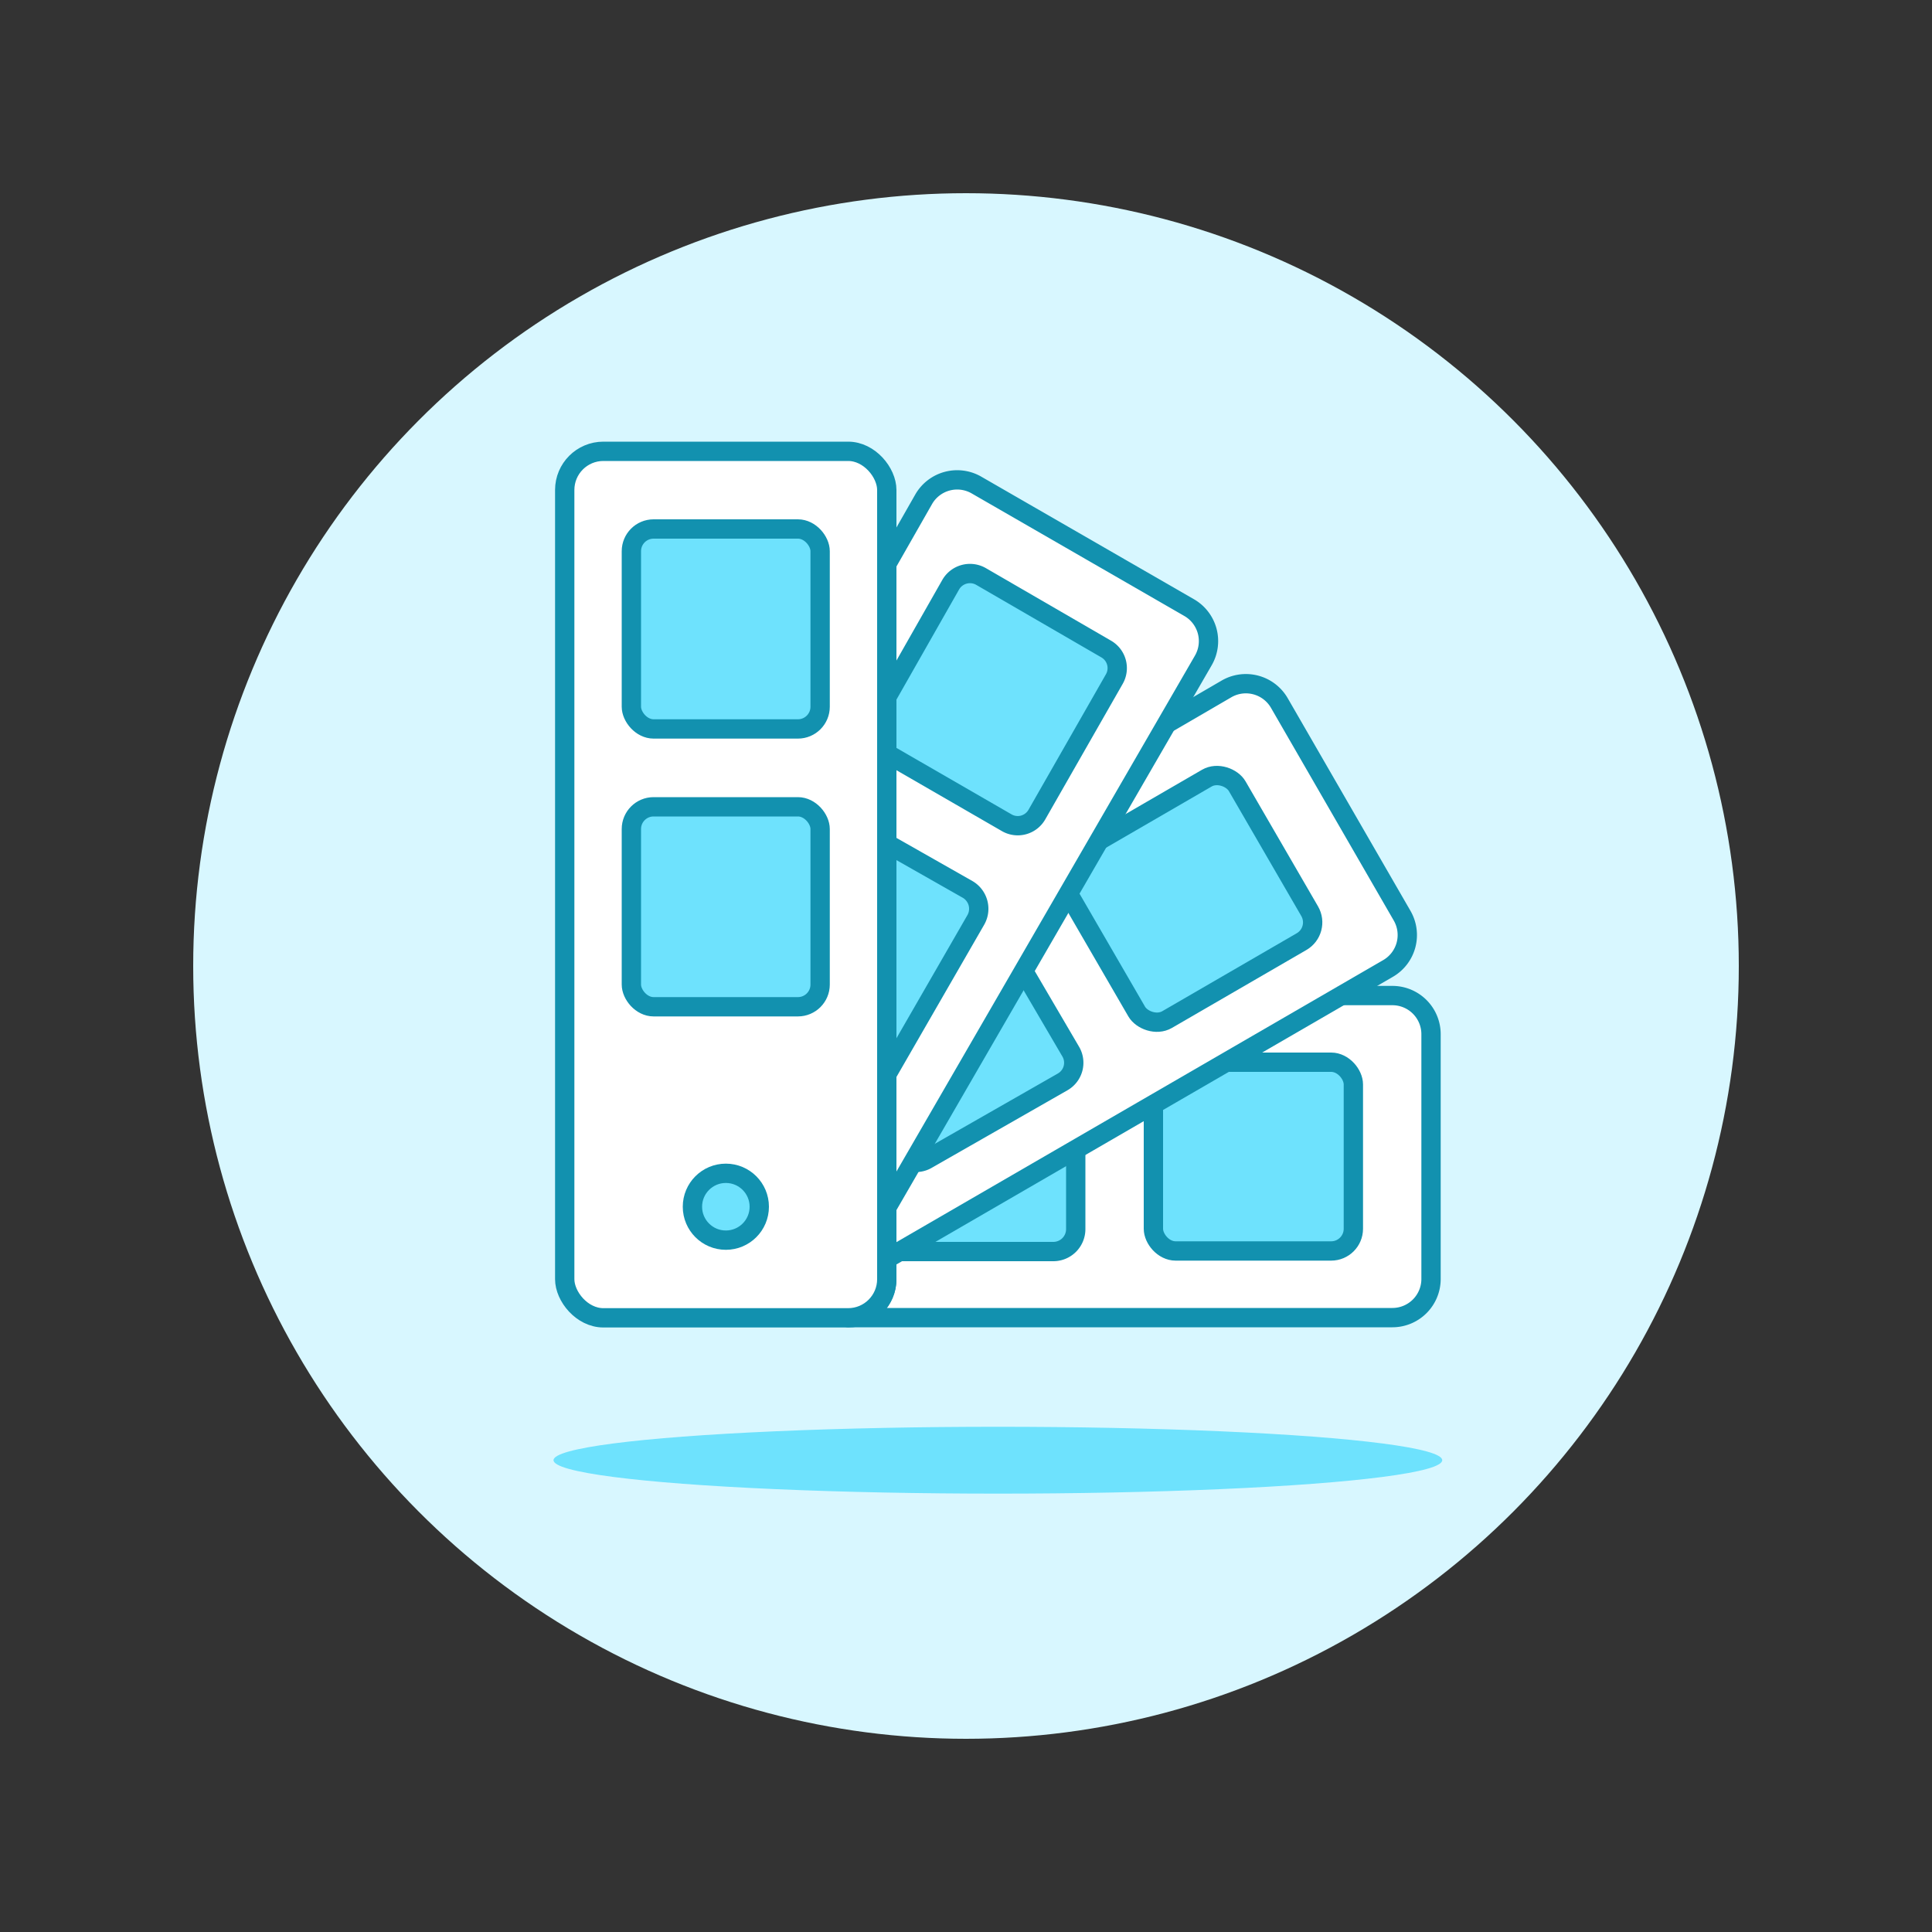 <svg id="Layer_1" data-name="Layer 1" xmlns="http://www.w3.org/2000/svg" width="400" height="400" viewBox="0 0 100 100"><rect x="0" y="0" width="100" height="100" fill="#333333" stroke="none"/><defs><style>.cls-1{fill:#d8f7ff}.cls-2{fill:#fff}.cls-3{fill:none}.cls-3,.cls-5{stroke:#1291af;stroke-linejoin:round}.cls-4,.cls-5{fill:#6ee2fd}</style></defs><title>color-palette</title><circle class="cls-1" cx="50" cy="50" r="40"/><path class="cls-2" d="M72.07 51.53H45.9V66.2a2 2 0 0 1-2 2h28.17a2 2 0 0 0 2-2V53.54a2 2 0 0 0-2-2.01z"/><path class="cls-3" d="M72.07 51.53H45.9V66.2a2 2 0 0 1-2 2h28.17a2 2 0 0 0 2-2V53.54a2 2 0 0 0-2-2.01z"/><rect class="cls-4" x="59.7" y="54.98" width="10.35" height="9.77" rx="1.15" ry="1.15"/><rect class="cls-3" x="59.7" y="54.98" width="10.35" height="9.77" rx="1.15" ry="1.15"/><path class="cls-4" d="M45.9 55v9.78h8.63a1.16 1.16 0 0 0 1.15-1.15v-7.5A1.16 1.16 0 0 0 54.53 55z"/><path class="cls-3" d="M45.9 55v9.78h8.63a1.16 1.16 0 0 0 1.15-1.15v-7.5A1.16 1.16 0 0 0 54.53 55z"/><path class="cls-2" d="M71.84 50.13a2 2 0 0 0 .73-2.74l-6.35-11a2 2 0 0 0-2.74-.73L45.9 45.89v19.27z"/><path class="cls-3" d="M71.84 50.13a2 2 0 0 0 .73-2.74l-6.35-11a2 2 0 0 0-2.74-.73L45.9 45.89v19.27z"/><rect class="cls-4" x="56.26" y="41.64" width="10.35" height="9.78" rx="1.15" ry="1.15" transform="rotate(-30.1 61.426 46.526)"/><rect class="cls-3" x="56.26" y="41.64" width="10.35" height="9.78" rx="1.15" ry="1.15" transform="rotate(-30.1 61.426 46.526)"/><path class="cls-4" d="M50 47.49l-4.1 2.39v8.84l.49.84A1.15 1.15 0 0 0 48 60l7-4a1.14 1.14 0 0 0 .42-1.57l-3.82-6.52a1.15 1.15 0 0 0-1.6-.42z"/><path class="cls-3" d="M50 47.49l-4.1 2.39v8.84l.49.84A1.15 1.15 0 0 0 48 60l7-4a1.14 1.14 0 0 0 .42-1.57l-3.82-6.52a1.15 1.15 0 0 0-1.6-.42z"/><path class="cls-2" d="M62.28 34.19a2 2 0 0 0-.73-2.74l-11-6.34a2 2 0 0 0-2.74.73l-1.91 3.35V62.5z"/><path class="cls-2" d="M45.9 62.39v.11l.77-1.34-.77 1.23z"/><path class="cls-3" d="M62.28 34.19a2 2 0 0 0-.73-2.74l-11-6.34a2 2 0 0 0-2.74.73l-1.91 3.35V62.5z"/><path class="cls-4" d="M45.9 36.08V39l6.2 3.58a1.14 1.14 0 0 0 1.57-.42l4-7a1.14 1.14 0 0 0-.42-1.57l-6.47-3.75a1.15 1.15 0 0 0-1.57.42zm0 19.53l4.61-8a1.16 1.16 0 0 0-.42-1.57l-4.19-2.38z"/><path class="cls-3" d="M45.9 55.61l4.61-8a1.16 1.16 0 0 0-.42-1.57l-4.19-2.38zm0-19.53V39l6.2 3.58a1.14 1.14 0 0 0 1.57-.42l4-7a1.14 1.14 0 0 0-.42-1.57l-6.47-3.75a1.15 1.15 0 0 0-1.57.42z"/><rect class="cls-2" x="29.23" y="23.36" width="16.67" height="44.85" rx="2" ry="2"/><rect class="cls-3" x="29.23" y="23.36" width="16.67" height="44.85" rx="2" ry="2"/><rect class="cls-4" x="32.68" y="27.38" width="9.77" height="10.35" rx="1.15" ry="1.15"/><rect class="cls-3" x="32.68" y="27.38" width="9.77" height="10.35" rx="1.15" ry="1.15"/><rect class="cls-4" x="32.68" y="41.76" width="9.77" height="10.35" rx="1.15" ry="1.15"/><rect class="cls-3" x="32.68" y="41.76" width="9.77" height="10.35" rx="1.15" ry="1.15"/><circle class="cls-5" cx="37.57" cy="62.46" r="1.73"/><ellipse class="cls-4" cx="51.65" cy="75.58" rx="23" ry="1.73"/></svg>